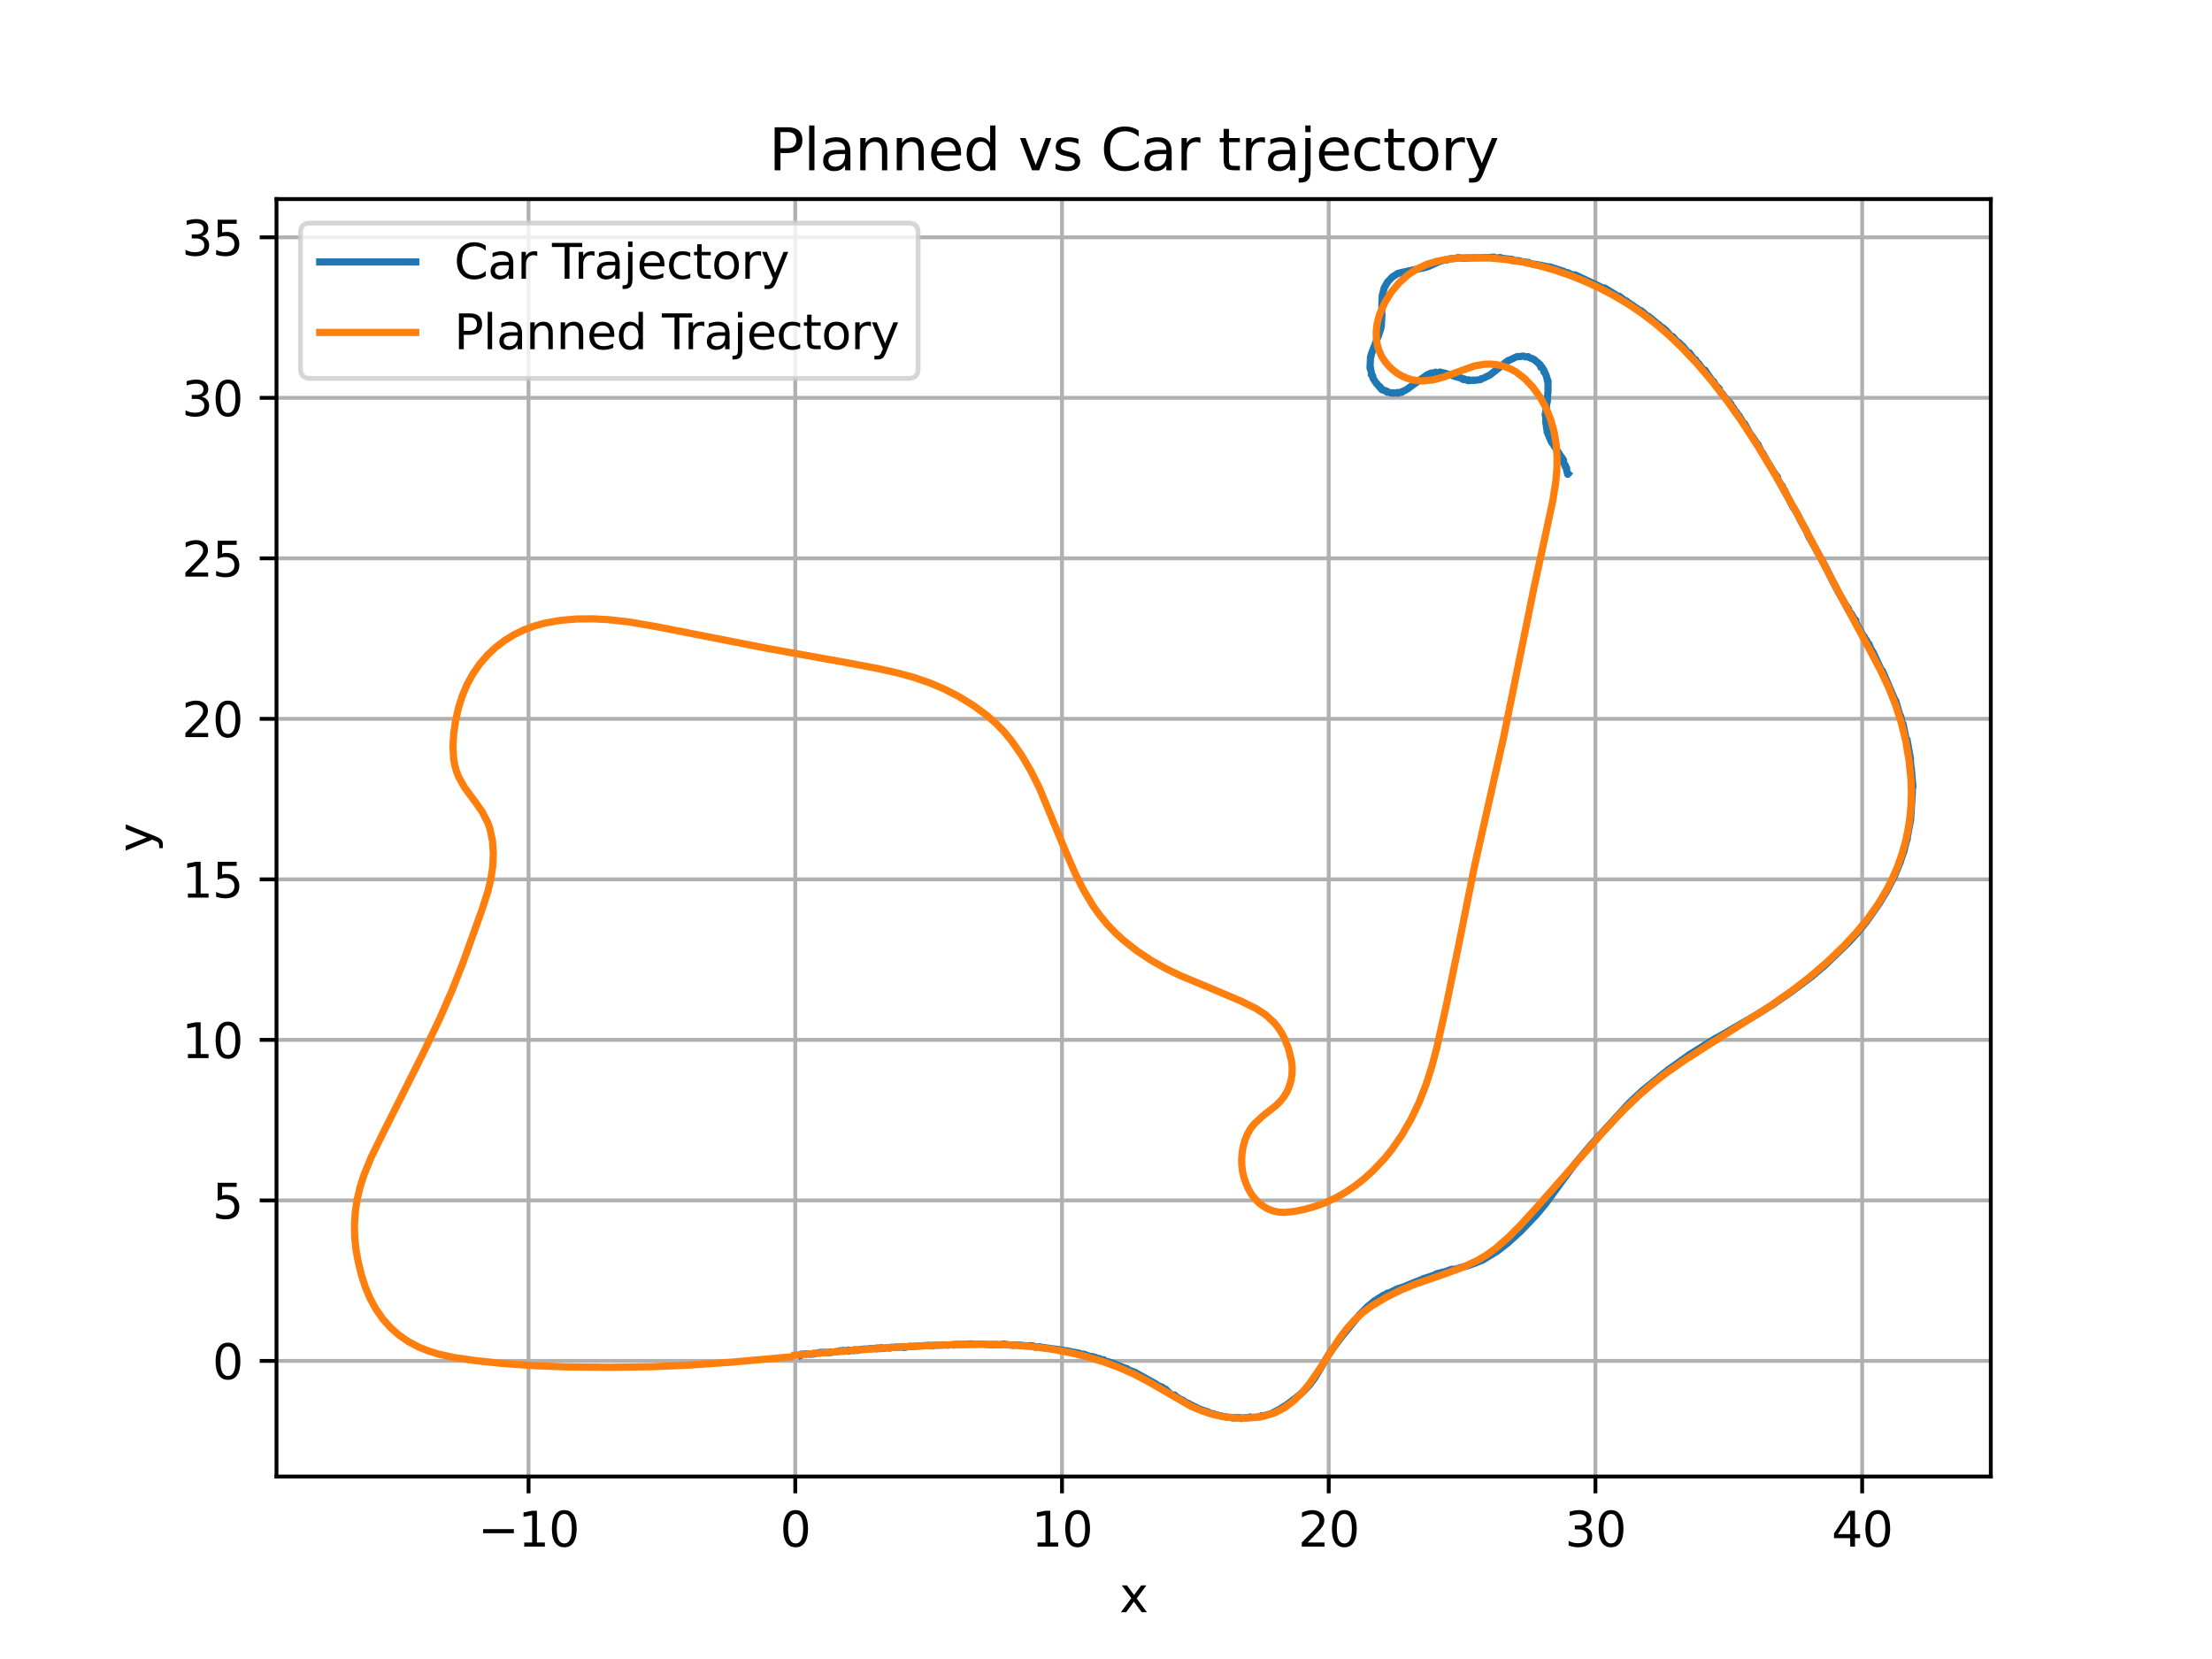 <?xml version="1.0" encoding="utf-8" standalone="no"?>
<!DOCTYPE svg PUBLIC "-//W3C//DTD SVG 1.1//EN"
  "http://www.w3.org/Graphics/SVG/1.1/DTD/svg11.dtd">
<svg xmlns:xlink="http://www.w3.org/1999/xlink" width="460.8pt" height="345.6pt" viewBox="0 0 460.8 345.6" xmlns="http://www.w3.org/2000/svg" version="1.1">
 <defs>
  <style type="text/css">*{stroke-linejoin: round; stroke-linecap: butt}</style>
 </defs>
 <g id="figure_1">
  <g id="patch_1">
   <path d="M 0 345.6 
L 460.8 345.6 
L 460.8 0 
L 0 0 
z
" style="fill: #ffffff"/>
  </g>
  <g id="axes_1">
   <g id="patch_2">
    <path d="M 57.6 307.584 
L 414.72 307.584 
L 414.72 41.472 
L 57.6 41.472 
z
" style="fill: #ffffff"/>
   </g>
   <g id="matplotlib.axis_1">
    <g id="xtick_1">
     <g id="line2d_1">
      <path d="M 110.107 307.584 
L 110.107 41.472 
" clip-path="url(#p671015f445)" style="fill: none; stroke: #b0b0b0; stroke-width: 0.8; stroke-linecap: square"/>
     </g>
     <g id="line2d_2">
      <defs>
       <path id="m70a6413ad8" d="M 0 0 
L 0 3.5 
" style="stroke: #000000; stroke-width: 0.8"/>
      </defs>
      <g>
       <use xlink:href="#m70a6413ad8" x="110.107" y="307.584" style="stroke: #000000; stroke-width: 0.8"/>
      </g>
     </g>
     <g id="text_1">
      <!-- −10 -->
      <g transform="translate(99.555 322.182) scale(0.1 -0.1)">
       <defs>
        <path id="DejaVuSans-2212" d="M 678 2272 
L 4684 2272 
L 4684 1741 
L 678 1741 
L 678 2272 
z
" transform="scale(0.016)"/>
        <path id="DejaVuSans-31" d="M 794 531 
L 1825 531 
L 1825 4091 
L 703 3866 
L 703 4441 
L 1819 4666 
L 2450 4666 
L 2450 531 
L 3481 531 
L 3481 0 
L 794 0 
L 794 531 
z
" transform="scale(0.016)"/>
        <path id="DejaVuSans-30" d="M 2034 4250 
Q 1547 4250 1301 3770 
Q 1056 3291 1056 2328 
Q 1056 1369 1301 889 
Q 1547 409 2034 409 
Q 2525 409 2770 889 
Q 3016 1369 3016 2328 
Q 3016 3291 2770 3770 
Q 2525 4250 2034 4250 
z
M 2034 4750 
Q 2819 4750 3233 4129 
Q 3647 3509 3647 2328 
Q 3647 1150 3233 529 
Q 2819 -91 2034 -91 
Q 1250 -91 836 529 
Q 422 1150 422 2328 
Q 422 3509 836 4129 
Q 1250 4750 2034 4750 
z
" transform="scale(0.016)"/>
       </defs>
       <use xlink:href="#DejaVuSans-2212"/>
       <use xlink:href="#DejaVuSans-31" x="83.789"/>
       <use xlink:href="#DejaVuSans-30" x="147.412"/>
      </g>
     </g>
    </g>
    <g id="xtick_2">
     <g id="line2d_3">
      <path d="M 165.67 307.584 
L 165.67 41.472 
" clip-path="url(#p671015f445)" style="fill: none; stroke: #b0b0b0; stroke-width: 0.8; stroke-linecap: square"/>
     </g>
     <g id="line2d_4">
      <g>
       <use xlink:href="#m70a6413ad8" x="165.67" y="307.584" style="stroke: #000000; stroke-width: 0.8"/>
      </g>
     </g>
     <g id="text_2">
      <!-- 0 -->
      <g transform="translate(162.489 322.182) scale(0.1 -0.1)">
       <use xlink:href="#DejaVuSans-30"/>
      </g>
     </g>
    </g>
    <g id="xtick_3">
     <g id="line2d_5">
      <path d="M 221.232 307.584 
L 221.232 41.472 
" clip-path="url(#p671015f445)" style="fill: none; stroke: #b0b0b0; stroke-width: 0.8; stroke-linecap: square"/>
     </g>
     <g id="line2d_6">
      <g>
       <use xlink:href="#m70a6413ad8" x="221.232" y="307.584" style="stroke: #000000; stroke-width: 0.8"/>
      </g>
     </g>
     <g id="text_3">
      <!-- 10 -->
      <g transform="translate(214.87 322.182) scale(0.1 -0.1)">
       <use xlink:href="#DejaVuSans-31"/>
       <use xlink:href="#DejaVuSans-30" x="63.623"/>
      </g>
     </g>
    </g>
    <g id="xtick_4">
     <g id="line2d_7">
      <path d="M 276.795 307.584 
L 276.795 41.472 
" clip-path="url(#p671015f445)" style="fill: none; stroke: #b0b0b0; stroke-width: 0.8; stroke-linecap: square"/>
     </g>
     <g id="line2d_8">
      <g>
       <use xlink:href="#m70a6413ad8" x="276.795" y="307.584" style="stroke: #000000; stroke-width: 0.8"/>
      </g>
     </g>
     <g id="text_4">
      <!-- 20 -->
      <g transform="translate(270.432 322.182) scale(0.1 -0.1)">
       <defs>
        <path id="DejaVuSans-32" d="M 1228 531 
L 3431 531 
L 3431 0 
L 469 0 
L 469 531 
Q 828 903 1448 1529 
Q 2069 2156 2228 2338 
Q 2531 2678 2651 2914 
Q 2772 3150 2772 3378 
Q 2772 3750 2511 3984 
Q 2250 4219 1831 4219 
Q 1534 4219 1204 4116 
Q 875 4013 500 3803 
L 500 4441 
Q 881 4594 1212 4672 
Q 1544 4750 1819 4750 
Q 2544 4750 2975 4387 
Q 3406 4025 3406 3419 
Q 3406 3131 3298 2873 
Q 3191 2616 2906 2266 
Q 2828 2175 2409 1742 
Q 1991 1309 1228 531 
z
" transform="scale(0.016)"/>
       </defs>
       <use xlink:href="#DejaVuSans-32"/>
       <use xlink:href="#DejaVuSans-30" x="63.623"/>
      </g>
     </g>
    </g>
    <g id="xtick_5">
     <g id="line2d_9">
      <path d="M 332.357 307.584 
L 332.357 41.472 
" clip-path="url(#p671015f445)" style="fill: none; stroke: #b0b0b0; stroke-width: 0.8; stroke-linecap: square"/>
     </g>
     <g id="line2d_10">
      <g>
       <use xlink:href="#m70a6413ad8" x="332.357" y="307.584" style="stroke: #000000; stroke-width: 0.8"/>
      </g>
     </g>
     <g id="text_5">
      <!-- 30 -->
      <g transform="translate(325.995 322.182) scale(0.1 -0.1)">
       <defs>
        <path id="DejaVuSans-33" d="M 2597 2516 
Q 3050 2419 3304 2112 
Q 3559 1806 3559 1356 
Q 3559 666 3084 287 
Q 2609 -91 1734 -91 
Q 1441 -91 1130 -33 
Q 819 25 488 141 
L 488 750 
Q 750 597 1062 519 
Q 1375 441 1716 441 
Q 2309 441 2620 675 
Q 2931 909 2931 1356 
Q 2931 1769 2642 2001 
Q 2353 2234 1838 2234 
L 1294 2234 
L 1294 2753 
L 1863 2753 
Q 2328 2753 2575 2939 
Q 2822 3125 2822 3475 
Q 2822 3834 2567 4026 
Q 2313 4219 1838 4219 
Q 1578 4219 1281 4162 
Q 984 4106 628 3988 
L 628 4550 
Q 988 4650 1302 4700 
Q 1616 4750 1894 4750 
Q 2613 4750 3031 4423 
Q 3450 4097 3450 3541 
Q 3450 3153 3228 2886 
Q 3006 2619 2597 2516 
z
" transform="scale(0.016)"/>
       </defs>
       <use xlink:href="#DejaVuSans-33"/>
       <use xlink:href="#DejaVuSans-30" x="63.623"/>
      </g>
     </g>
    </g>
    <g id="xtick_6">
     <g id="line2d_11">
      <path d="M 387.92 307.584 
L 387.92 41.472 
" clip-path="url(#p671015f445)" style="fill: none; stroke: #b0b0b0; stroke-width: 0.8; stroke-linecap: square"/>
     </g>
     <g id="line2d_12">
      <g>
       <use xlink:href="#m70a6413ad8" x="387.92" y="307.584" style="stroke: #000000; stroke-width: 0.8"/>
      </g>
     </g>
     <g id="text_6">
      <!-- 40 -->
      <g transform="translate(381.557 322.182) scale(0.1 -0.1)">
       <defs>
        <path id="DejaVuSans-34" d="M 2419 4116 
L 825 1625 
L 2419 1625 
L 2419 4116 
z
M 2253 4666 
L 3047 4666 
L 3047 1625 
L 3713 1625 
L 3713 1100 
L 3047 1100 
L 3047 0 
L 2419 0 
L 2419 1100 
L 313 1100 
L 313 1709 
L 2253 4666 
z
" transform="scale(0.016)"/>
       </defs>
       <use xlink:href="#DejaVuSans-34"/>
       <use xlink:href="#DejaVuSans-30" x="63.623"/>
      </g>
     </g>
    </g>
    <g id="text_7">
     <!-- x -->
     <g transform="translate(233.201 335.861) scale(0.1 -0.1)">
      <defs>
       <path id="DejaVuSans-78" d="M 3513 3500 
L 2247 1797 
L 3578 0 
L 2900 0 
L 1881 1375 
L 863 0 
L 184 0 
L 1544 1831 
L 300 3500 
L 978 3500 
L 1906 2253 
L 2834 3500 
L 3513 3500 
z
" transform="scale(0.016)"/>
      </defs>
      <use xlink:href="#DejaVuSans-78"/>
     </g>
    </g>
   </g>
   <g id="matplotlib.axis_2">
    <g id="ytick_1">
     <g id="line2d_13">
      <path d="M 57.6 283.5 
L 414.72 283.5 
" clip-path="url(#p671015f445)" style="fill: none; stroke: #b0b0b0; stroke-width: 0.8; stroke-linecap: square"/>
     </g>
     <g id="line2d_14">
      <defs>
       <path id="md1120cf62f" d="M 0 0 
L -3.5 0 
" style="stroke: #000000; stroke-width: 0.8"/>
      </defs>
      <g>
       <use xlink:href="#md1120cf62f" x="57.6" y="283.5" style="stroke: #000000; stroke-width: 0.8"/>
      </g>
     </g>
     <g id="text_8">
      <!-- 0 -->
      <g transform="translate(44.237 287.299) scale(0.1 -0.1)">
       <use xlink:href="#DejaVuSans-30"/>
      </g>
     </g>
    </g>
    <g id="ytick_2">
     <g id="line2d_15">
      <path d="M 57.6 250.063 
L 414.72 250.063 
" clip-path="url(#p671015f445)" style="fill: none; stroke: #b0b0b0; stroke-width: 0.8; stroke-linecap: square"/>
     </g>
     <g id="line2d_16">
      <g>
       <use xlink:href="#md1120cf62f" x="57.6" y="250.063" style="stroke: #000000; stroke-width: 0.8"/>
      </g>
     </g>
     <g id="text_9">
      <!-- 5 -->
      <g transform="translate(44.237 253.862) scale(0.1 -0.1)">
       <defs>
        <path id="DejaVuSans-35" d="M 691 4666 
L 3169 4666 
L 3169 4134 
L 1269 4134 
L 1269 2991 
Q 1406 3038 1543 3061 
Q 1681 3084 1819 3084 
Q 2600 3084 3056 2656 
Q 3513 2228 3513 1497 
Q 3513 744 3044 326 
Q 2575 -91 1722 -91 
Q 1428 -91 1123 -41 
Q 819 9 494 109 
L 494 744 
Q 775 591 1075 516 
Q 1375 441 1709 441 
Q 2250 441 2565 725 
Q 2881 1009 2881 1497 
Q 2881 1984 2565 2268 
Q 2250 2553 1709 2553 
Q 1456 2553 1204 2497 
Q 953 2441 691 2322 
L 691 4666 
z
" transform="scale(0.016)"/>
       </defs>
       <use xlink:href="#DejaVuSans-35"/>
      </g>
     </g>
    </g>
    <g id="ytick_3">
     <g id="line2d_17">
      <path d="M 57.6 216.626 
L 414.72 216.626 
" clip-path="url(#p671015f445)" style="fill: none; stroke: #b0b0b0; stroke-width: 0.8; stroke-linecap: square"/>
     </g>
     <g id="line2d_18">
      <g>
       <use xlink:href="#md1120cf62f" x="57.6" y="216.626" style="stroke: #000000; stroke-width: 0.8"/>
      </g>
     </g>
     <g id="text_10">
      <!-- 10 -->
      <g transform="translate(37.875 220.425) scale(0.1 -0.1)">
       <use xlink:href="#DejaVuSans-31"/>
       <use xlink:href="#DejaVuSans-30" x="63.623"/>
      </g>
     </g>
    </g>
    <g id="ytick_4">
     <g id="line2d_19">
      <path d="M 57.6 183.189 
L 414.72 183.189 
" clip-path="url(#p671015f445)" style="fill: none; stroke: #b0b0b0; stroke-width: 0.8; stroke-linecap: square"/>
     </g>
     <g id="line2d_20">
      <g>
       <use xlink:href="#md1120cf62f" x="57.6" y="183.189" style="stroke: #000000; stroke-width: 0.8"/>
      </g>
     </g>
     <g id="text_11">
      <!-- 15 -->
      <g transform="translate(37.875 186.988) scale(0.1 -0.1)">
       <use xlink:href="#DejaVuSans-31"/>
       <use xlink:href="#DejaVuSans-35" x="63.623"/>
      </g>
     </g>
    </g>
    <g id="ytick_5">
     <g id="line2d_21">
      <path d="M 57.6 149.752 
L 414.72 149.752 
" clip-path="url(#p671015f445)" style="fill: none; stroke: #b0b0b0; stroke-width: 0.8; stroke-linecap: square"/>
     </g>
     <g id="line2d_22">
      <g>
       <use xlink:href="#md1120cf62f" x="57.6" y="149.752" style="stroke: #000000; stroke-width: 0.8"/>
      </g>
     </g>
     <g id="text_12">
      <!-- 20 -->
      <g transform="translate(37.875 153.551) scale(0.1 -0.1)">
       <use xlink:href="#DejaVuSans-32"/>
       <use xlink:href="#DejaVuSans-30" x="63.623"/>
      </g>
     </g>
    </g>
    <g id="ytick_6">
     <g id="line2d_23">
      <path d="M 57.6 116.315 
L 414.72 116.315 
" clip-path="url(#p671015f445)" style="fill: none; stroke: #b0b0b0; stroke-width: 0.8; stroke-linecap: square"/>
     </g>
     <g id="line2d_24">
      <g>
       <use xlink:href="#md1120cf62f" x="57.6" y="116.315" style="stroke: #000000; stroke-width: 0.8"/>
      </g>
     </g>
     <g id="text_13">
      <!-- 25 -->
      <g transform="translate(37.875 120.114) scale(0.1 -0.1)">
       <use xlink:href="#DejaVuSans-32"/>
       <use xlink:href="#DejaVuSans-35" x="63.623"/>
      </g>
     </g>
    </g>
    <g id="ytick_7">
     <g id="line2d_25">
      <path d="M 57.6 82.878 
L 414.72 82.878 
" clip-path="url(#p671015f445)" style="fill: none; stroke: #b0b0b0; stroke-width: 0.8; stroke-linecap: square"/>
     </g>
     <g id="line2d_26">
      <g>
       <use xlink:href="#md1120cf62f" x="57.6" y="82.878" style="stroke: #000000; stroke-width: 0.8"/>
      </g>
     </g>
     <g id="text_14">
      <!-- 30 -->
      <g transform="translate(37.875 86.677) scale(0.1 -0.1)">
       <use xlink:href="#DejaVuSans-33"/>
       <use xlink:href="#DejaVuSans-30" x="63.623"/>
      </g>
     </g>
    </g>
    <g id="ytick_8">
     <g id="line2d_27">
      <path d="M 57.6 49.441 
L 414.72 49.441 
" clip-path="url(#p671015f445)" style="fill: none; stroke: #b0b0b0; stroke-width: 0.8; stroke-linecap: square"/>
     </g>
     <g id="line2d_28">
      <g>
       <use xlink:href="#md1120cf62f" x="57.6" y="49.441" style="stroke: #000000; stroke-width: 0.8"/>
      </g>
     </g>
     <g id="text_15">
      <!-- 35 -->
      <g transform="translate(37.875 53.24) scale(0.1 -0.1)">
       <use xlink:href="#DejaVuSans-33"/>
       <use xlink:href="#DejaVuSans-35" x="63.623"/>
      </g>
     </g>
    </g>
    <g id="text_16">
     <!-- y -->
     <g transform="translate(31.795 177.487) rotate(-90) scale(0.1 -0.1)">
      <defs>
       <path id="DejaVuSans-79" d="M 2059 -325 
Q 1816 -950 1584 -1140 
Q 1353 -1331 966 -1331 
L 506 -1331 
L 506 -850 
L 844 -850 
Q 1081 -850 1212 -737 
Q 1344 -625 1503 -206 
L 1606 56 
L 191 3500 
L 800 3500 
L 1894 763 
L 2988 3500 
L 3597 3500 
L 2059 -325 
z
" transform="scale(0.016)"/>
      </defs>
      <use xlink:href="#DejaVuSans-79"/>
     </g>
    </g>
   </g>
   <g id="line2d_29">
    <path d="M 166.687 282.265 
L 166.924 282.081 
L 166.653 282.348 
L 166.829 282.235 
L 166.857 282.246 
L 166.743 282.383 
L 166.961 282.172 
L 166.971 282.278 
L 166.98 282.322 
L 167.032 282.259 
L 167.487 282.063 
L 167.659 282.052 
L 167.874 282.028 
L 167.863 282.042 
L 167.924 282.103 
L 168.092 282.048 
L 169.068 282.119 
L 169.152 282.017 
L 169.269 282.066 
L 169.557 281.908 
L 169.414 282.08 
L 170.006 281.922 
L 170.609 281.796 
L 170.755 281.841 
L 170.836 281.743 
L 170.97 281.817 
L 171.079 281.686 
L 171.416 281.797 
L 171.47 281.732 
L 172.698 281.728 
L 172.635 281.803 
L 173.018 281.646 
L 172.933 281.749 
L 174.971 281.468 
L 175.049 281.375 
L 175.601 281.416 
L 175.692 281.307 
L 175.849 281.491 
L 175.919 281.406 
L 176.627 281.326 
L 176.701 281.237 
L 176.835 281.471 
L 176.945 281.338 
L 177.613 281.336 
L 177.708 281.222 
L 177.937 281.351 
L 178.092 281.163 
L 178.332 281.282 
L 178.633 281.33 
L 178.752 281.187 
L 179.91 281.053 
L 180.308 281.01 
L 180.243 281.088 
L 181.073 280.994 
L 181.11 280.95 
L 181.915 280.936 
L 182.847 280.813 
L 182.711 280.977 
L 183.294 280.785 
L 183.159 280.947 
L 183.751 280.752 
L 183.599 280.936 
L 185.073 280.744 
L 185.033 280.792 
L 185.447 280.831 
L 185.6 280.647 
L 185.988 280.721 
L 186.531 280.612 
L 186.506 280.643 
L 186.956 280.652 
L 188.426 280.594 
L 188.321 280.721 
L 189.536 280.448 
L 189.467 280.531 
L 193.385 280.26 
L 194.441 280.338 
L 194.533 280.227 
L 196.27 280.216 
L 196.31 280.168 
L 197.48 280.188 
L 197.449 280.225 
L 198.133 280.129 
L 198.686 280.199 
L 198.789 280.075 
L 202.012 280.02 
L 202.066 279.955 
L 202.688 280.003 
L 203.332 280.034 
L 204.727 280.003 
L 206.046 280.107 
L 206.046 280.108 
L 206.758 280.113 
L 207.526 280.062 
L 207.504 280.088 
L 208.191 280.144 
L 209.077 279.971 
L 209.725 280.096 
L 211.114 280.273 
L 211.199 280.17 
L 212.724 280.234 
L 212.718 280.242 
L 214.22 280.395 
L 214.276 280.327 
L 215.101 280.34 
L 215.017 280.441 
L 215.783 280.541 
L 215.692 280.65 
L 216.629 280.562 
L 216.593 280.605 
L 221.506 281.289 
L 221.45 281.357 
L 222.37 281.403 
L 222.348 281.43 
L 224.895 281.91 
L 225.607 282.263 
L 225.752 282.088 
L 227.318 282.663 
L 227.406 282.557 
L 228.247 282.793 
L 228.147 282.913 
L 229.1 283.025 
L 228.877 283.294 
L 229.955 283.266 
L 229.914 283.315 
L 230.611 283.757 
L 230.72 283.625 
L 232.404 284.178 
L 232.368 284.222 
L 233.999 284.85 
L 233.982 284.871 
L 234.835 285.143 
L 234.754 285.241 
L 236.391 285.863 
L 240.72 288.266 
L 240.715 288.271 
L 241.365 288.711 
L 242.145 288.979 
L 242.026 289.122 
L 242.802 289.375 
L 243.855 290.427 
L 244.565 290.702 
L 244.665 290.581 
L 245.168 291.085 
L 245.202 291.043 
L 245.778 291.44 
L 245.757 291.465 
L 246.443 291.709 
L 246.971 292.124 
L 247.619 292.375 
L 247.585 292.416 
L 249.929 293.551 
L 251.742 294.175 
L 251.65 294.285 
L 252.916 294.548 
L 252.886 294.584 
L 253.46 294.758 
L 254.062 294.88 
L 255.191 295.15 
L 255.186 295.155 
L 256.371 295.268 
L 256.37 295.269 
L 256.915 295.35 
L 256.864 295.411 
L 257.58 295.268 
L 257.504 295.36 
L 258.141 295.295 
L 258.554 295.488 
L 258.628 295.399 
L 259.826 295.306 
L 259.781 295.361 
L 260.488 295.172 
L 260.382 295.299 
L 262.581 295.162 
L 262.775 294.929 
L 263.215 294.966 
L 264.864 294.459 
L 266.497 293.61 
L 267.945 292.717 
L 270.001 291.158 
L 271.43 289.952 
L 271.38 290.012 
L 272.733 288.598 
L 273.91 287.024 
L 273.893 287.044 
L 275.326 284.662 
L 275.304 284.688 
L 276.763 282.23 
L 277.143 281.643 
L 277.136 281.652 
L 279.312 278.696 
L 283.261 273.829 
L 283.231 273.865 
L 284.97 272.095 
L 284.837 272.255 
L 286.222 271.07 
L 288.227 269.81 
L 288.796 269.61 
L 288.966 269.405 
L 289.491 269.297 
L 291.088 268.491 
L 291.06 268.525 
L 292.402 268.066 
L 295.335 266.867 
L 295.305 266.903 
L 296.852 266.244 
L 296.799 266.307 
L 299.066 265.521 
L 299.186 265.377 
L 300.706 264.979 
L 300.642 265.057 
L 302.45 264.405 
L 302.338 264.539 
L 303.891 264.237 
L 303.994 264.113 
L 305.58 263.736 
L 305.579 263.737 
L 307.24 263.155 
L 308.812 262.502 
L 308.769 262.554 
L 311.891 260.651 
L 314.043 258.979 
L 314 259.03 
L 316.784 256.49 
L 316.699 256.593 
L 320.062 253.061 
L 321.869 250.894 
L 324.838 246.857 
L 324.745 246.968 
L 328.356 242.1 
L 331.537 238.352 
L 339.442 229.707 
L 342.194 227.145 
L 347.37 222.963 
L 351.957 219.684 
L 357.506 216.227 
L 357.435 216.312 
L 358.239 215.85 
L 366.238 211.203 
L 369.301 209.287 
L 371.743 207.585 
L 371.694 207.645 
L 373.223 206.579 
L 377.509 203.358 
L 377.566 203.291 
L 380.156 201.1 
L 385.141 196.284 
L 385.111 196.32 
L 386.794 194.481 
L 388.849 191.97 
L 391.584 188.078 
L 391.529 188.144 
L 393.178 185.392 
L 393.178 185.392 
L 394.679 182.451 
L 394.649 182.487 
L 395.933 179.399 
L 395.854 179.494 
L 396.716 177.051 
L 396.633 177.151 
L 397.067 175.575 
L 397 175.655 
L 397.323 174.704 
L 397.25 174.791 
L 398.03 170.679 
L 398.017 170.694 
L 398.391 164.914 
L 398.362 164.949 
L 398.371 164.1 
L 398.487 163.96 
L 398.153 159.904 
L 398.107 159.959 
L 397.941 158.247 
L 398.004 158.171 
L 397.261 154.038 
L 397.123 154.204 
L 396.443 150.803 
L 396.322 150.948 
L 395.957 149.214 
L 395.873 149.315 
L 394.906 145.979 
L 394.844 146.053 
L 392.142 139.719 
L 392.131 139.733 
L 391.592 139.135 
L 391.664 139.048 
L 390.147 135.776 
L 390.121 135.808 
L 389.683 135.028 
L 389.325 134.141 
L 389.204 134.287 
L 388.839 133.394 
L 388.722 133.535 
L 388.366 132.618 
L 388.293 132.705 
L 387.838 131.895 
L 386.928 130.237 
L 386.899 130.271 
L 386.514 129.341 
L 386.608 129.229 
L 385.964 128.602 
L 386.043 128.507 
L 385.552 127.69 
L 385.519 127.729 
L 384.975 126.969 
L 385.093 126.826 
L 384.539 126.073 
L 384.53 126.084 
L 383.087 123.53 
L 383.072 123.549 
L 381.233 119.995 
L 381.245 119.98 
L 380.35 118.158 
L 376.959 112.024 
L 376.923 112.067 
L 376.098 110.129 
L 376.063 110.172 
L 375.076 108.425 
L 374.649 107.47 
L 373.639 105.744 
L 373.593 105.799 
L 372.196 103.054 
L 372.154 103.104 
L 371.746 102.117 
L 371.661 102.219 
L 371.271 101.207 
L 371.183 101.314 
L 370.187 99.545 
L 370.305 99.402 
L 369.701 98.644 
L 368.126 96.073 
L 367.135 94.283 
L 367.076 94.353 
L 366.601 93.431 
L 366.148 92.482 
L 366.034 92.619 
L 365.562 91.692 
L 365.533 91.727 
L 365.009 90.862 
L 364.973 90.906 
L 364.415 90.079 
L 363.435 88.259 
L 363.332 88.382 
L 362.302 86.621 
L 362.257 86.674 
L 361.709 85.831 
L 361.579 85.987 
L 361.137 85.015 
L 360.482 84.296 
L 360.596 84.16 
L 359.281 82.727 
L 358.714 81.9 
L 358.634 81.997 
L 358.106 81.123 
L 358.192 81.018 
L 357.486 80.358 
L 357.473 80.374 
L 356.972 79.466 
L 356.89 79.564 
L 355.721 77.948 
L 355.173 77.096 
L 355.055 77.238 
L 354.405 76.509 
L 353.838 75.681 
L 353.72 75.824 
L 353.214 74.923 
L 353.077 75.088 
L 351.918 73.463 
L 351.766 73.646 
L 350.542 72.108 
L 350.5 72.159 
L 349.846 71.443 
L 349.057 70.892 
L 349.083 70.861 
L 348.464 70.108 
L 348.321 70.28 
L 347.045 68.828 
L 346.317 68.214 
L 346.236 68.311 
L 345.571 67.626 
L 345.556 67.643 
L 344.795 67.077 
L 344.822 67.044 
L 343.353 65.858 
L 343.289 65.935 
L 342.541 65.368 
L 342.59 65.308 
L 341.875 64.711 
L 341.792 64.811 
L 339.523 63.224 
L 339.507 63.243 
L 338.783 62.697 
L 337.951 62.296 
L 338.009 62.226 
L 337.294 61.697 
L 337.166 61.852 
L 336.46 61.327 
L 334.23 59.976 
L 334.134 60.092 
L 328.097 57.239 
L 327.932 57.438 
L 327.216 57.098 
L 326.501 56.777 
L 326.383 56.919 
L 325.739 56.53 
L 325.745 56.522 
L 322.825 55.579 
L 322.718 55.707 
L 322.02 55.484 
L 319.824 55.048 
L 319.759 55.126 
L 318.409 54.775 
L 318.476 54.694 
L 317.029 54.504 
L 317.035 54.497 
L 316.419 54.286 
L 315.637 54.291 
L 314.9 54.256 
L 315.065 54.057 
L 313.701 53.908 
L 312.456 53.703 
L 312.506 53.642 
L 311.722 53.769 
L 311.726 53.764 
L 311.142 53.672 
L 311.229 53.568 
L 309.888 53.667 
L 308.709 53.648 
L 308.669 53.696 
L 305.221 53.748 
L 305.164 53.817 
L 303.655 53.677 
L 303.586 53.76 
L 301.976 53.94 
L 302 53.911 
L 301.362 54.159 
L 301.424 54.084 
L 300.965 54.152 
L 300.012 54.43 
L 300.045 54.391 
L 297.61 55.498 
L 297.686 55.407 
L 297.308 55.494 
L 297.165 55.667 
L 291.927 56.762 
L 291.168 57.008 
L 291.232 56.931 
L 290.021 57.738 
L 290.101 57.642 
L 289.073 58.726 
L 288.367 59.945 
L 287.902 61.747 
L 287.951 61.687 
L 287.872 63.586 
L 287.847 65.099 
L 287.881 65.549 
L 287.745 67.868 
L 287.778 67.829 
L 287.553 68.747 
L 287.517 68.791 
L 287.166 69.964 
L 287.082 70.065 
L 285.661 73.811 
L 285.663 73.808 
L 285.629 74.189 
L 285.503 74.34 
L 285.399 76.68 
L 285.493 76.567 
L 285.52 77.073 
L 285.554 77.032 
L 285.761 77.937 
L 285.668 78.048 
L 285.91 78.366 
L 285.966 78.299 
L 286.044 78.831 
L 286.048 78.826 
L 286.756 79.92 
L 286.793 79.876 
L 287.316 80.563 
L 287.391 80.472 
L 287.589 80.887 
L 287.674 80.785 
L 287.874 81.188 
L 288.726 81.41 
L 288.653 81.497 
L 288.982 81.697 
L 289.055 81.609 
L 289.767 81.872 
L 290.239 81.822 
L 290.173 81.901 
L 290.991 81.853 
L 291.067 81.761 
L 291.39 81.785 
L 291.279 81.919 
L 291.776 81.693 
L 291.751 81.722 
L 292.03 81.717 
L 292.194 81.519 
L 292.501 81.438 
L 293.255 80.991 
L 294.284 80.224 
L 297.366 78.038 
L 298.225 77.689 
L 298.172 77.753 
L 298.538 77.72 
L 299.067 77.534 
L 298.979 77.64 
L 299.729 77.77 
L 299.949 77.505 
L 300.342 77.605 
L 301.213 77.798 
L 301.145 77.88 
L 302.63 78.133 
L 302.548 78.233 
L 303.484 78.542 
L 304.497 78.779 
L 304.429 78.861 
L 304.979 78.923 
L 304.852 79.076 
L 305.971 79.128 
L 305.823 79.306 
L 307.013 79.166 
L 306.942 79.251 
L 307.475 79.197 
L 308.434 79.067 
L 308.591 78.878 
L 309.021 78.791 
L 310.38 78.116 
L 310.36 78.14 
L 312.429 76.489 
L 312.36 76.572 
L 313.657 75.488 
L 313.606 75.55 
L 314.15 75.115 
L 314.05 75.236 
L 315.951 74.303 
L 316.807 74.268 
L 316.837 74.232 
L 317.367 74.17 
L 317.742 74.342 
L 317.736 74.349 
L 318.339 74.291 
L 318.7 74.564 
L 319.208 74.694 
L 319.167 74.742 
L 319.653 74.928 
L 319.629 74.956 
L 320.43 75.592 
L 320.406 75.622 
L 320.78 75.989 
L 320.826 75.933 
L 320.997 76.546 
L 321.137 76.378 
L 321.721 77.296 
L 321.605 77.435 
L 321.928 77.833 
L 321.942 77.817 
L 322.306 78.876 
L 322.269 78.92 
L 322.382 79.483 
L 322.488 79.355 
L 322.469 81.249 
L 322.5 81.211 
L 322.302 83.509 
L 322.37 83.427 
L 322.08 84.729 
L 322.183 84.605 
L 321.886 86.485 
L 322.006 86.341 
L 322.026 88.11 
L 322.064 88.064 
L 322.194 89.282 
L 322.387 89.787 
L 322.275 89.922 
L 323.166 92.033 
L 323.498 92.465 
L 325.35 95.339 
L 325.378 95.305 
L 325.643 95.841 
L 325.689 95.785 
L 325.773 96.532 
L 326.111 96.965 
L 326.015 97.081 
L 326.356 97.496 
L 326.276 97.592 
L 326.587 98.806 
L 326.671 98.706 
" clip-path="url(#p671015f445)" style="fill: none; stroke: #1f77b4; stroke-width: 1.5; stroke-linecap: square"/>
   </g>
   <g id="line2d_30">
    <path d="M 165.614 282.301 
L 176.696 281.387 
L 186.676 280.639 
L 195.558 280.215 
L 204.446 280.022 
L 210 280.145 
L 214.437 280.463 
L 218.857 281.021 
L 223.248 281.846 
L 226.512 282.656 
L 229.744 283.64 
L 232.933 284.807 
L 236.066 286.176 
L 239.124 287.77 
L 248.138 292.971 
L 250.233 293.864 
L 252.378 294.571 
L 254.567 295.075 
L 256.776 295.363 
L 258.994 295.437 
L 261.211 295.309 
L 263.408 294.969 
L 265.562 294.317 
L 267.595 293.261 
L 269.483 291.843 
L 271.201 290.157 
L 272.772 288.26 
L 274.906 285.177 
L 279.005 278.837 
L 280.503 276.864 
L 282.126 275.039 
L 283.894 273.421 
L 285.788 272.038 
L 288.766 270.257 
L 291.848 268.728 
L 295.009 267.437 
L 300.355 265.597 
L 304.609 264.04 
L 307.717 262.596 
L 309.71 261.42 
L 311.61 260.037 
L 314.299 257.674 
L 316.857 255.105 
L 320.141 251.493 
L 333.877 235.893 
L 338.035 231.453 
L 341.51 228.117 
L 344.221 225.785 
L 347.02 223.607 
L 350.861 220.916 
L 355.763 217.77 
L 368.564 209.715 
L 373.361 206.343 
L 377.095 203.443 
L 380.709 200.33 
L 384.176 196.984 
L 386.661 194.31 
L 389.012 191.466 
L 391.184 188.424 
L 393.131 185.169 
L 394.282 182.879 
L 395.3 180.501 
L 396.174 178.044 
L 396.898 175.514 
L 397.463 172.926 
L 397.865 170.301 
L 398.103 167.638 
L 398.174 164.969 
L 398.076 162.3 
L 397.675 158.323 
L 397.008 154.393 
L 396.07 150.543 
L 394.865 146.8 
L 393.419 143.182 
L 391.779 139.689 
L 389.397 135.171 
L 383.943 125.085 
L 374.396 107.038 
L 370.026 99.293 
L 366.108 92.801 
L 362.669 87.548 
L 359.78 83.482 
L 356.754 79.567 
L 353.576 75.825 
L 350.238 72.294 
L 347.625 69.804 
L 344.912 67.473 
L 342.1 65.32 
L 339.195 63.355 
L 336.207 61.58 
L 333.15 59.981 
L 330.035 58.552 
L 326.87 57.292 
L 323.662 56.205 
L 320.415 55.299 
L 317.136 54.583 
L 313.832 54.065 
L 310.508 53.755 
L 307.175 53.66 
L 303.843 53.779 
L 301.627 53.995 
L 299.429 54.394 
L 297.275 55.048 
L 295.202 56.009 
L 293.257 57.293 
L 291.47 58.899 
L 289.892 60.78 
L 288.549 62.905 
L 287.488 65.241 
L 287.093 66.491 
L 286.822 67.786 
L 286.692 69.113 
L 286.716 70.45 
L 286.906 71.769 
L 287.269 73.033 
L 287.804 74.202 
L 288.479 75.254 
L 289.254 76.197 
L 290.115 77.03 
L 291.056 77.746 
L 292.065 78.337 
L 293.095 78.784 
L 294.177 79.106 
L 295.288 79.296 
L 296.389 79.356 
L 298.606 79.129 
L 300.776 78.534 
L 307.168 76.228 
L 309.373 75.87 
L 310.477 75.847 
L 311.588 75.938 
L 312.691 76.148 
L 313.764 76.474 
L 314.804 76.914 
L 315.815 77.474 
L 317.68 78.914 
L 319.34 80.679 
L 320.801 82.7 
L 322.027 84.919 
L 323.01 87.325 
L 323.724 89.851 
L 324.173 92.471 
L 324.365 95.138 
L 324.324 97.808 
L 324.085 100.467 
L 323.451 104.406 
L 322.061 110.881 
L 319.533 122.526 
L 313.204 153.704 
L 307.089 180.805 
L 303.967 196.407 
L 301.299 209.39 
L 299.274 218.429 
L 298.252 222.248 
L 297.05 225.99 
L 295.629 229.619 
L 293.971 233.099 
L 292.074 236.397 
L 289.942 239.475 
L 288.386 241.384 
L 285.875 244.018 
L 284.098 245.614 
L 282.235 247.074 
L 280.292 248.383 
L 278.284 249.522 
L 276.211 250.487 
L 274.087 251.275 
L 271.923 251.891 
L 269.733 252.345 
L 267.518 252.57 
L 266.404 252.513 
L 265.308 252.292 
L 264.256 251.897 
L 263.239 251.329 
L 262.296 250.611 
L 261.447 249.761 
L 260.7 248.782 
L 260.067 247.68 
L 259.549 246.507 
L 259.13 245.27 
L 258.836 243.994 
L 258.684 242.688 
L 258.666 241.344 
L 258.778 239.992 
L 259.013 238.697 
L 259.38 237.428 
L 259.877 236.231 
L 260.504 235.134 
L 261.26 234.144 
L 263.017 232.512 
L 265.811 230.305 
L 266.68 229.455 
L 267.444 228.513 
L 268.106 227.422 
L 268.615 226.233 
L 268.967 224.976 
L 269.158 223.663 
L 269.182 222.322 
L 269.04 221.001 
L 268.425 218.457 
L 267.459 216.044 
L 266.841 214.93 
L 266.14 213.901 
L 265.353 212.952 
L 263.582 211.341 
L 261.622 210.075 
L 258.538 208.556 
L 253.297 206.329 
L 245.945 203.265 
L 242.851 201.768 
L 239.83 200.071 
L 236.91 198.138 
L 234.121 195.946 
L 232.353 194.33 
L 230.676 192.576 
L 229.109 190.682 
L 227.662 188.654 
L 225.715 185.4 
L 223.988 181.969 
L 221.93 177.23 
L 216.482 164.057 
L 214.754 160.625 
L 212.833 157.346 
L 210.689 154.278 
L 209.122 152.386 
L 207.433 150.648 
L 205.637 149.077 
L 202.799 146.981 
L 199.837 145.149 
L 196.774 143.568 
L 193.629 142.235 
L 190.422 141.135 
L 187.172 140.235 
L 182.802 139.252 
L 176.213 138.016 
L 159.73 135.053 
L 136.702 130.533 
L 131.201 129.588 
L 126.777 129.08 
L 123.446 128.907 
L 120.113 128.945 
L 116.789 129.229 
L 113.492 129.809 
L 111.325 130.4 
L 109.202 131.187 
L 107.141 132.186 
L 105.162 133.4 
L 103.285 134.831 
L 101.533 136.476 
L 99.933 138.331 
L 98.509 140.386 
L 97.288 142.617 
L 96.282 145.006 
L 95.5 147.506 
L 94.921 150.087 
L 94.529 152.713 
L 94.356 155.373 
L 94.498 158.044 
L 94.724 159.354 
L 95.072 160.623 
L 95.542 161.834 
L 96.78 164.052 
L 98.998 167.046 
L 100.432 169.087 
L 101.608 171.352 
L 102.043 172.581 
L 102.591 175.17 
L 102.772 177.831 
L 102.646 180.5 
L 102.252 183.132 
L 101.635 185.7 
L 100.435 189.443 
L 96.468 200.494 
L 94.079 206.532 
L 91.489 212.446 
L 88.158 219.395 
L 79.536 236.56 
L 77.281 241.173 
L 75.815 244.774 
L 75.019 247.271 
L 74.408 249.844 
L 74.007 252.478 
L 73.833 255.145 
L 73.892 257.814 
L 74.182 260.479 
L 74.668 263.078 
L 75.3 265.627 
L 76.103 268.122 
L 77.1 270.494 
L 78.33 272.741 
L 79.761 274.777 
L 81.39 276.598 
L 83.186 278.176 
L 85.117 279.501 
L 87.149 280.581 
L 89.256 281.436 
L 91.409 282.097 
L 94.689 282.807 
L 99.101 283.447 
L 104.634 284.029 
L 111.29 284.496 
L 117.954 284.745 
L 126.842 284.831 
L 135.731 284.711 
L 143.504 284.382 
L 152.378 283.769 
L 164.546 282.681 
L 164.546 282.681 
" clip-path="url(#p671015f445)" style="fill: none; stroke: #ff7f0e; stroke-width: 1.5; stroke-linecap: square"/>
   </g>
   <g id="patch_3">
    <path d="M 57.6 307.584 
L 57.6 41.472 
" style="fill: none; stroke: #000000; stroke-width: 0.8; stroke-linejoin: miter; stroke-linecap: square"/>
   </g>
   <g id="patch_4">
    <path d="M 414.72 307.584 
L 414.72 41.472 
" style="fill: none; stroke: #000000; stroke-width: 0.8; stroke-linejoin: miter; stroke-linecap: square"/>
   </g>
   <g id="patch_5">
    <path d="M 57.6 307.584 
L 414.72 307.584 
" style="fill: none; stroke: #000000; stroke-width: 0.8; stroke-linejoin: miter; stroke-linecap: square"/>
   </g>
   <g id="patch_6">
    <path d="M 57.6 41.472 
L 414.72 41.472 
" style="fill: none; stroke: #000000; stroke-width: 0.8; stroke-linejoin: miter; stroke-linecap: square"/>
   </g>
   <g id="text_17">
    <!-- Planned vs Car trajectory -->
    <g transform="translate(160.167 35.472) scale(0.12 -0.12)">
     <defs>
      <path id="DejaVuSans-50" d="M 1259 4147 
L 1259 2394 
L 2053 2394 
Q 2494 2394 2734 2622 
Q 2975 2850 2975 3272 
Q 2975 3691 2734 3919 
Q 2494 4147 2053 4147 
L 1259 4147 
z
M 628 4666 
L 2053 4666 
Q 2838 4666 3239 4311 
Q 3641 3956 3641 3272 
Q 3641 2581 3239 2228 
Q 2838 1875 2053 1875 
L 1259 1875 
L 1259 0 
L 628 0 
L 628 4666 
z
" transform="scale(0.016)"/>
      <path id="DejaVuSans-6c" d="M 603 4863 
L 1178 4863 
L 1178 0 
L 603 0 
L 603 4863 
z
" transform="scale(0.016)"/>
      <path id="DejaVuSans-61" d="M 2194 1759 
Q 1497 1759 1228 1600 
Q 959 1441 959 1056 
Q 959 750 1161 570 
Q 1363 391 1709 391 
Q 2188 391 2477 730 
Q 2766 1069 2766 1631 
L 2766 1759 
L 2194 1759 
z
M 3341 1997 
L 3341 0 
L 2766 0 
L 2766 531 
Q 2569 213 2275 61 
Q 1981 -91 1556 -91 
Q 1019 -91 701 211 
Q 384 513 384 1019 
Q 384 1609 779 1909 
Q 1175 2209 1959 2209 
L 2766 2209 
L 2766 2266 
Q 2766 2663 2505 2880 
Q 2244 3097 1772 3097 
Q 1472 3097 1187 3025 
Q 903 2953 641 2809 
L 641 3341 
Q 956 3463 1253 3523 
Q 1550 3584 1831 3584 
Q 2591 3584 2966 3190 
Q 3341 2797 3341 1997 
z
" transform="scale(0.016)"/>
      <path id="DejaVuSans-6e" d="M 3513 2113 
L 3513 0 
L 2938 0 
L 2938 2094 
Q 2938 2591 2744 2837 
Q 2550 3084 2163 3084 
Q 1697 3084 1428 2787 
Q 1159 2491 1159 1978 
L 1159 0 
L 581 0 
L 581 3500 
L 1159 3500 
L 1159 2956 
Q 1366 3272 1645 3428 
Q 1925 3584 2291 3584 
Q 2894 3584 3203 3211 
Q 3513 2838 3513 2113 
z
" transform="scale(0.016)"/>
      <path id="DejaVuSans-65" d="M 3597 1894 
L 3597 1613 
L 953 1613 
Q 991 1019 1311 708 
Q 1631 397 2203 397 
Q 2534 397 2845 478 
Q 3156 559 3463 722 
L 3463 178 
Q 3153 47 2828 -22 
Q 2503 -91 2169 -91 
Q 1331 -91 842 396 
Q 353 884 353 1716 
Q 353 2575 817 3079 
Q 1281 3584 2069 3584 
Q 2775 3584 3186 3129 
Q 3597 2675 3597 1894 
z
M 3022 2063 
Q 3016 2534 2758 2815 
Q 2500 3097 2075 3097 
Q 1594 3097 1305 2825 
Q 1016 2553 972 2059 
L 3022 2063 
z
" transform="scale(0.016)"/>
      <path id="DejaVuSans-64" d="M 2906 2969 
L 2906 4863 
L 3481 4863 
L 3481 0 
L 2906 0 
L 2906 525 
Q 2725 213 2448 61 
Q 2172 -91 1784 -91 
Q 1150 -91 751 415 
Q 353 922 353 1747 
Q 353 2572 751 3078 
Q 1150 3584 1784 3584 
Q 2172 3584 2448 3432 
Q 2725 3281 2906 2969 
z
M 947 1747 
Q 947 1113 1208 752 
Q 1469 391 1925 391 
Q 2381 391 2643 752 
Q 2906 1113 2906 1747 
Q 2906 2381 2643 2742 
Q 2381 3103 1925 3103 
Q 1469 3103 1208 2742 
Q 947 2381 947 1747 
z
" transform="scale(0.016)"/>
      <path id="DejaVuSans-20" transform="scale(0.016)"/>
      <path id="DejaVuSans-76" d="M 191 3500 
L 800 3500 
L 1894 563 
L 2988 3500 
L 3597 3500 
L 2284 0 
L 1503 0 
L 191 3500 
z
" transform="scale(0.016)"/>
      <path id="DejaVuSans-73" d="M 2834 3397 
L 2834 2853 
Q 2591 2978 2328 3040 
Q 2066 3103 1784 3103 
Q 1356 3103 1142 2972 
Q 928 2841 928 2578 
Q 928 2378 1081 2264 
Q 1234 2150 1697 2047 
L 1894 2003 
Q 2506 1872 2764 1633 
Q 3022 1394 3022 966 
Q 3022 478 2636 193 
Q 2250 -91 1575 -91 
Q 1294 -91 989 -36 
Q 684 19 347 128 
L 347 722 
Q 666 556 975 473 
Q 1284 391 1588 391 
Q 1994 391 2212 530 
Q 2431 669 2431 922 
Q 2431 1156 2273 1281 
Q 2116 1406 1581 1522 
L 1381 1569 
Q 847 1681 609 1914 
Q 372 2147 372 2553 
Q 372 3047 722 3315 
Q 1072 3584 1716 3584 
Q 2034 3584 2315 3537 
Q 2597 3491 2834 3397 
z
" transform="scale(0.016)"/>
      <path id="DejaVuSans-43" d="M 4122 4306 
L 4122 3641 
Q 3803 3938 3442 4084 
Q 3081 4231 2675 4231 
Q 1875 4231 1450 3742 
Q 1025 3253 1025 2328 
Q 1025 1406 1450 917 
Q 1875 428 2675 428 
Q 3081 428 3442 575 
Q 3803 722 4122 1019 
L 4122 359 
Q 3791 134 3420 21 
Q 3050 -91 2638 -91 
Q 1578 -91 968 557 
Q 359 1206 359 2328 
Q 359 3453 968 4101 
Q 1578 4750 2638 4750 
Q 3056 4750 3426 4639 
Q 3797 4528 4122 4306 
z
" transform="scale(0.016)"/>
      <path id="DejaVuSans-72" d="M 2631 2963 
Q 2534 3019 2420 3045 
Q 2306 3072 2169 3072 
Q 1681 3072 1420 2755 
Q 1159 2438 1159 1844 
L 1159 0 
L 581 0 
L 581 3500 
L 1159 3500 
L 1159 2956 
Q 1341 3275 1631 3429 
Q 1922 3584 2338 3584 
Q 2397 3584 2469 3576 
Q 2541 3569 2628 3553 
L 2631 2963 
z
" transform="scale(0.016)"/>
      <path id="DejaVuSans-74" d="M 1172 4494 
L 1172 3500 
L 2356 3500 
L 2356 3053 
L 1172 3053 
L 1172 1153 
Q 1172 725 1289 603 
Q 1406 481 1766 481 
L 2356 481 
L 2356 0 
L 1766 0 
Q 1100 0 847 248 
Q 594 497 594 1153 
L 594 3053 
L 172 3053 
L 172 3500 
L 594 3500 
L 594 4494 
L 1172 4494 
z
" transform="scale(0.016)"/>
      <path id="DejaVuSans-6a" d="M 603 3500 
L 1178 3500 
L 1178 -63 
Q 1178 -731 923 -1031 
Q 669 -1331 103 -1331 
L -116 -1331 
L -116 -844 
L 38 -844 
Q 366 -844 484 -692 
Q 603 -541 603 -63 
L 603 3500 
z
M 603 4863 
L 1178 4863 
L 1178 4134 
L 603 4134 
L 603 4863 
z
" transform="scale(0.016)"/>
      <path id="DejaVuSans-63" d="M 3122 3366 
L 3122 2828 
Q 2878 2963 2633 3030 
Q 2388 3097 2138 3097 
Q 1578 3097 1268 2742 
Q 959 2388 959 1747 
Q 959 1106 1268 751 
Q 1578 397 2138 397 
Q 2388 397 2633 464 
Q 2878 531 3122 666 
L 3122 134 
Q 2881 22 2623 -34 
Q 2366 -91 2075 -91 
Q 1284 -91 818 406 
Q 353 903 353 1747 
Q 353 2603 823 3093 
Q 1294 3584 2113 3584 
Q 2378 3584 2631 3529 
Q 2884 3475 3122 3366 
z
" transform="scale(0.016)"/>
      <path id="DejaVuSans-6f" d="M 1959 3097 
Q 1497 3097 1228 2736 
Q 959 2375 959 1747 
Q 959 1119 1226 758 
Q 1494 397 1959 397 
Q 2419 397 2687 759 
Q 2956 1122 2956 1747 
Q 2956 2369 2687 2733 
Q 2419 3097 1959 3097 
z
M 1959 3584 
Q 2709 3584 3137 3096 
Q 3566 2609 3566 1747 
Q 3566 888 3137 398 
Q 2709 -91 1959 -91 
Q 1206 -91 779 398 
Q 353 888 353 1747 
Q 353 2609 779 3096 
Q 1206 3584 1959 3584 
z
" transform="scale(0.016)"/>
     </defs>
     <use xlink:href="#DejaVuSans-50"/>
     <use xlink:href="#DejaVuSans-6c" x="60.303"/>
     <use xlink:href="#DejaVuSans-61" x="88.086"/>
     <use xlink:href="#DejaVuSans-6e" x="149.365"/>
     <use xlink:href="#DejaVuSans-6e" x="212.744"/>
     <use xlink:href="#DejaVuSans-65" x="276.123"/>
     <use xlink:href="#DejaVuSans-64" x="337.646"/>
     <use xlink:href="#DejaVuSans-20" x="401.123"/>
     <use xlink:href="#DejaVuSans-76" x="432.91"/>
     <use xlink:href="#DejaVuSans-73" x="492.09"/>
     <use xlink:href="#DejaVuSans-20" x="544.189"/>
     <use xlink:href="#DejaVuSans-43" x="575.977"/>
     <use xlink:href="#DejaVuSans-61" x="645.801"/>
     <use xlink:href="#DejaVuSans-72" x="707.08"/>
     <use xlink:href="#DejaVuSans-20" x="748.193"/>
     <use xlink:href="#DejaVuSans-74" x="779.98"/>
     <use xlink:href="#DejaVuSans-72" x="819.189"/>
     <use xlink:href="#DejaVuSans-61" x="860.303"/>
     <use xlink:href="#DejaVuSans-6a" x="921.582"/>
     <use xlink:href="#DejaVuSans-65" x="949.365"/>
     <use xlink:href="#DejaVuSans-63" x="1010.889"/>
     <use xlink:href="#DejaVuSans-74" x="1065.869"/>
     <use xlink:href="#DejaVuSans-6f" x="1105.078"/>
     <use xlink:href="#DejaVuSans-72" x="1166.26"/>
     <use xlink:href="#DejaVuSans-79" x="1207.373"/>
    </g>
   </g>
   <g id="legend_1">
    <g id="patch_7">
     <path d="M 64.6 78.828 
L 189.261 78.828 
Q 191.261 78.828 191.261 76.828 
L 191.261 48.472 
Q 191.261 46.472 189.261 46.472 
L 64.6 46.472 
Q 62.6 46.472 62.6 48.472 
L 62.6 76.828 
Q 62.6 78.828 64.6 78.828 
z
" style="fill: #ffffff; opacity: 0.8; stroke: #cccccc; stroke-linejoin: miter"/>
    </g>
    <g id="line2d_31">
     <path d="M 66.6 54.57 
L 76.6 54.57 
L 86.6 54.57 
" style="fill: none; stroke: #1f77b4; stroke-width: 1.5; stroke-linecap: square"/>
    </g>
    <g id="text_18">
     <!-- Car Trajectory -->
     <g transform="translate(94.6 58.07) scale(0.1 -0.1)">
      <defs>
       <path id="DejaVuSans-54" d="M -19 4666 
L 3928 4666 
L 3928 4134 
L 2272 4134 
L 2272 0 
L 1638 0 
L 1638 4134 
L -19 4134 
L -19 4666 
z
" transform="scale(0.016)"/>
      </defs>
      <use xlink:href="#DejaVuSans-43"/>
      <use xlink:href="#DejaVuSans-61" x="69.824"/>
      <use xlink:href="#DejaVuSans-72" x="131.104"/>
      <use xlink:href="#DejaVuSans-20" x="172.217"/>
      <use xlink:href="#DejaVuSans-54" x="204.004"/>
      <use xlink:href="#DejaVuSans-72" x="250.338"/>
      <use xlink:href="#DejaVuSans-61" x="291.451"/>
      <use xlink:href="#DejaVuSans-6a" x="352.73"/>
      <use xlink:href="#DejaVuSans-65" x="380.514"/>
      <use xlink:href="#DejaVuSans-63" x="442.037"/>
      <use xlink:href="#DejaVuSans-74" x="497.018"/>
      <use xlink:href="#DejaVuSans-6f" x="536.227"/>
      <use xlink:href="#DejaVuSans-72" x="597.408"/>
      <use xlink:href="#DejaVuSans-79" x="638.521"/>
     </g>
    </g>
    <g id="line2d_32">
     <path d="M 66.6 69.249 
L 76.6 69.249 
L 86.6 69.249 
" style="fill: none; stroke: #ff7f0e; stroke-width: 1.5; stroke-linecap: square"/>
    </g>
    <g id="text_19">
     <!-- Planned Trajectory -->
     <g transform="translate(94.6 72.749) scale(0.1 -0.1)">
      <use xlink:href="#DejaVuSans-50"/>
      <use xlink:href="#DejaVuSans-6c" x="60.303"/>
      <use xlink:href="#DejaVuSans-61" x="88.086"/>
      <use xlink:href="#DejaVuSans-6e" x="149.365"/>
      <use xlink:href="#DejaVuSans-6e" x="212.744"/>
      <use xlink:href="#DejaVuSans-65" x="276.123"/>
      <use xlink:href="#DejaVuSans-64" x="337.646"/>
      <use xlink:href="#DejaVuSans-20" x="401.123"/>
      <use xlink:href="#DejaVuSans-54" x="432.91"/>
      <use xlink:href="#DejaVuSans-72" x="479.244"/>
      <use xlink:href="#DejaVuSans-61" x="520.357"/>
      <use xlink:href="#DejaVuSans-6a" x="581.637"/>
      <use xlink:href="#DejaVuSans-65" x="609.42"/>
      <use xlink:href="#DejaVuSans-63" x="670.943"/>
      <use xlink:href="#DejaVuSans-74" x="725.924"/>
      <use xlink:href="#DejaVuSans-6f" x="765.133"/>
      <use xlink:href="#DejaVuSans-72" x="826.314"/>
      <use xlink:href="#DejaVuSans-79" x="867.428"/>
     </g>
    </g>
   </g>
  </g>
 </g>
 <defs>
  <clipPath id="p671015f445">
   <rect x="57.6" y="41.472" width="357.12" height="266.112"/>
  </clipPath>
 </defs>
</svg>
